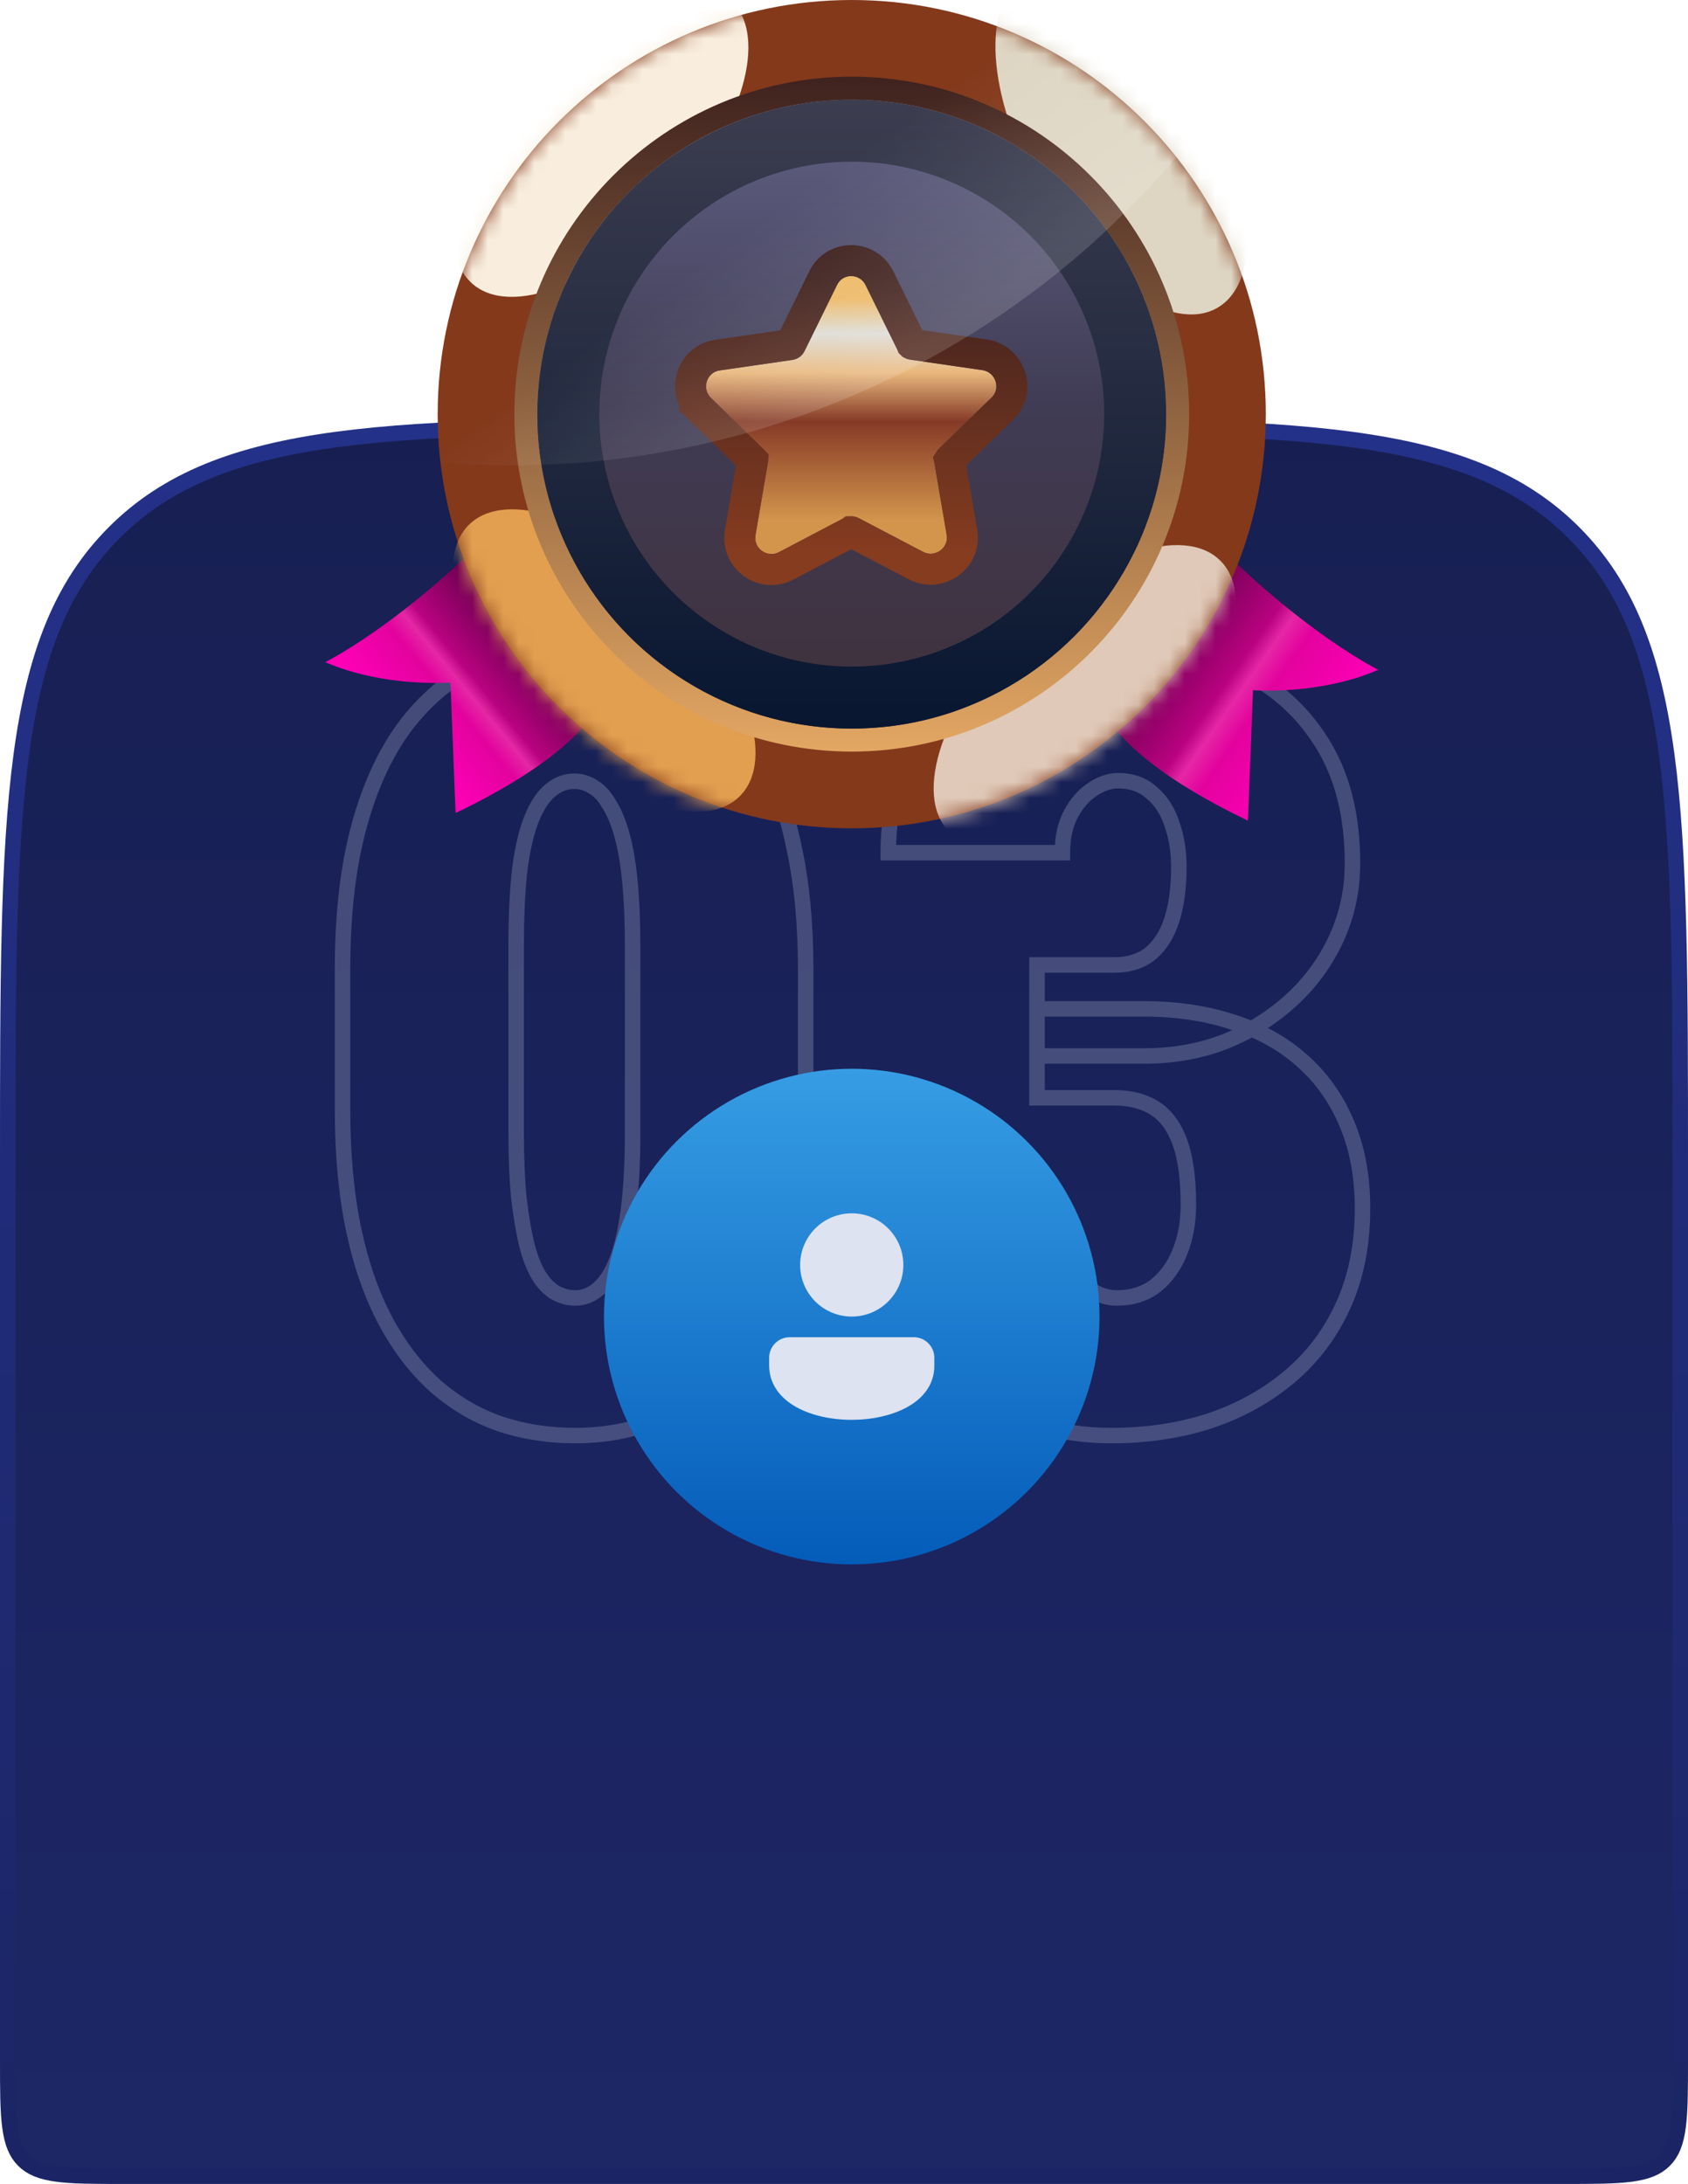 <svg width="109" height="141" viewBox="0 0 109 141" fill="none" xmlns="http://www.w3.org/2000/svg">
<path d="M48 27.5H61C72.328 27.5 80.773 27.501 87.268 28.374C93.748 29.245 98.211 30.977 101.617 34.383C105.024 37.789 106.755 42.252 107.626 48.732C108.499 55.227 108.5 63.672 108.5 75V133C108.5 134.9 108.499 136.274 108.358 137.322C108.219 138.356 107.952 138.997 107.475 139.475C106.997 139.952 106.356 140.219 105.322 140.358C104.274 140.499 102.9 140.5 101 140.5H8C6.1 140.5 4.726 140.499 3.678 140.358C2.644 140.219 2.003 139.952 1.525 139.475C1.048 138.997 0.781 138.356 0.642 137.322C0.501 136.274 0.5 134.9 0.5 133V75C0.5 63.672 0.501 55.227 1.374 48.732C2.245 42.252 3.976 37.789 7.383 34.383C10.789 30.977 15.252 29.245 21.732 28.374C28.227 27.501 36.672 27.5 48 27.5Z" fill="url(#paint0_linear_321_5835)"/>
<path d="M48 27.5H61C72.328 27.5 80.773 27.501 87.268 28.374C93.748 29.245 98.211 30.977 101.617 34.383C105.024 37.789 106.755 42.252 107.626 48.732C108.499 55.227 108.5 63.672 108.5 75V133C108.5 134.9 108.499 136.274 108.358 137.322C108.219 138.356 107.952 138.997 107.475 139.475C106.997 139.952 106.356 140.219 105.322 140.358C104.274 140.499 102.9 140.5 101 140.5H8C6.1 140.5 4.726 140.499 3.678 140.358C2.644 140.219 2.003 139.952 1.525 139.475C1.048 138.997 0.781 138.356 0.642 137.322C0.501 136.274 0.5 134.9 0.5 133V75C0.5 63.672 0.501 55.227 1.374 48.732C2.245 42.252 3.976 37.789 7.383 34.383C10.789 30.977 15.252 29.245 21.732 28.374C28.227 27.501 36.672 27.5 48 27.5Z" stroke="url(#paint1_linear_321_5835)"/>
<g opacity="0.3">
<mask id="path-2-outside-1_321_5835" maskUnits="userSpaceOnUse" x="21" y="41" width="68" height="53" fill="black">
<rect fill="white" x="21" y="41" width="68" height="53"/>
<path d="M52.026 62.571V71.663C52.026 75.241 51.662 78.351 50.933 80.994C50.203 83.637 49.167 85.825 47.822 87.557C46.501 89.288 44.928 90.576 43.105 91.419C41.283 92.262 39.289 92.684 37.124 92.684C35.392 92.684 33.752 92.421 32.202 91.897C30.675 91.351 29.297 90.53 28.066 89.436C26.836 88.32 25.776 86.93 24.888 85.267C23.999 83.603 23.315 81.644 22.837 79.388C22.358 77.109 22.119 74.534 22.119 71.663V62.571C22.119 58.971 22.484 55.861 23.213 53.24C23.942 50.597 24.979 48.41 26.323 46.678C27.69 44.946 29.285 43.658 31.108 42.815C32.931 41.972 34.925 41.551 37.09 41.551C38.822 41.551 40.44 41.824 41.943 42.371C43.47 42.895 44.849 43.715 46.079 44.832C47.332 45.926 48.403 47.304 49.292 48.968C50.181 50.631 50.853 52.602 51.309 54.881C51.787 57.137 52.026 59.7 52.026 62.571ZM40.85 73.064V61.102C40.85 59.507 40.793 58.117 40.679 56.932C40.565 55.747 40.394 54.744 40.166 53.924C39.938 53.103 39.665 52.443 39.346 51.941C39.05 51.417 38.708 51.041 38.32 50.813C37.933 50.563 37.523 50.438 37.09 50.438C36.52 50.438 36.008 50.631 35.552 51.019C35.096 51.383 34.697 51.976 34.355 52.796C34.014 53.616 33.752 54.71 33.569 56.077C33.41 57.444 33.33 59.119 33.33 61.102V73.064C33.33 74.682 33.387 76.095 33.501 77.303C33.638 78.488 33.809 79.502 34.014 80.345C34.219 81.165 34.481 81.837 34.8 82.361C35.119 82.863 35.472 83.227 35.859 83.455C36.27 83.683 36.691 83.797 37.124 83.797C37.671 83.797 38.161 83.615 38.594 83.25C39.05 82.885 39.448 82.293 39.79 81.473C40.132 80.63 40.394 79.524 40.576 78.157C40.758 76.767 40.85 75.07 40.85 73.064ZM66.963 62.298H71.953C72.91 62.298 73.696 62.047 74.311 61.546C74.927 61.022 75.382 60.293 75.679 59.358C75.975 58.401 76.123 57.273 76.123 55.975C76.123 54.972 75.975 54.049 75.679 53.206C75.405 52.363 74.972 51.691 74.38 51.19C73.81 50.665 73.081 50.403 72.192 50.403C71.645 50.403 71.087 50.597 70.518 50.984C69.971 51.349 69.515 51.873 69.15 52.557C68.786 53.24 68.603 54.072 68.603 55.052H57.358C57.358 52.226 58.031 49.811 59.375 47.806C60.719 45.778 62.485 44.228 64.673 43.157C66.883 42.063 69.264 41.517 71.816 41.517C74.87 41.517 77.559 42.063 79.883 43.157C82.207 44.228 84.03 45.823 85.352 47.942C86.673 50.039 87.334 52.636 87.334 55.735C87.334 57.444 86.992 59.051 86.309 60.555C85.625 62.059 84.668 63.38 83.438 64.519C82.207 65.659 80.783 66.559 79.165 67.22C77.547 67.858 75.781 68.177 73.867 68.177H66.963V62.298ZM66.963 70.877V65.135H73.867C75.963 65.135 77.878 65.42 79.609 65.989C81.341 66.536 82.822 67.356 84.053 68.45C85.306 69.544 86.274 70.9 86.958 72.518C87.642 74.113 87.983 75.947 87.983 78.02C87.983 80.345 87.573 82.418 86.753 84.241C85.933 86.064 84.782 87.602 83.301 88.856C81.82 90.109 80.099 91.066 78.14 91.727C76.18 92.365 74.049 92.684 71.748 92.684C69.971 92.684 68.193 92.41 66.416 91.863C64.662 91.294 63.055 90.428 61.597 89.266C60.138 88.081 58.965 86.577 58.076 84.754C57.188 82.908 56.743 80.709 56.743 78.157H68.022C68.022 79.205 68.216 80.162 68.603 81.028C68.991 81.871 69.492 82.544 70.107 83.045C70.745 83.546 71.418 83.797 72.124 83.797C73.104 83.797 73.936 83.535 74.619 83.011C75.303 82.464 75.827 81.735 76.191 80.823C76.556 79.912 76.738 78.898 76.738 77.781C76.738 76.095 76.556 74.751 76.191 73.748C75.827 72.745 75.291 72.016 74.585 71.561C73.879 71.105 73.001 70.877 71.953 70.877H66.963Z"/>
</mask>
<path d="M50.933 80.994L50.451 80.861L50.933 80.994ZM47.822 87.557L47.427 87.25L47.425 87.253L47.822 87.557ZM32.202 91.897L32.033 92.368L32.042 92.371L32.202 91.897ZM28.066 89.436L27.73 89.807L27.734 89.81L28.066 89.436ZM22.837 79.388L22.348 79.49L22.348 79.491L22.837 79.388ZM23.213 53.24L23.695 53.374L23.695 53.373L23.213 53.24ZM26.323 46.678L25.931 46.368L25.928 46.371L26.323 46.678ZM41.943 42.371L41.773 42.841L41.781 42.844L41.943 42.371ZM46.079 44.832L45.743 45.202L45.75 45.209L46.079 44.832ZM51.309 54.881L50.818 54.979L50.819 54.985L51.309 54.881ZM40.679 56.932L40.181 56.98L40.679 56.932ZM39.346 51.941L38.91 52.187L38.917 52.199L38.924 52.21L39.346 51.941ZM38.32 50.813L38.049 51.233L38.058 51.239L38.067 51.244L38.32 50.813ZM35.552 51.019L35.864 51.409L35.87 51.404L35.876 51.4L35.552 51.019ZM33.569 56.077L33.074 56.011L33.073 56.019L33.569 56.077ZM33.501 77.303L33.003 77.35L33.004 77.36L33.501 77.303ZM34.014 80.345L33.528 80.463L33.529 80.466L34.014 80.345ZM34.8 82.361L34.373 82.621L34.378 82.63L34.8 82.361ZM35.859 83.455L35.606 83.886L35.617 83.892L35.859 83.455ZM38.594 83.25L38.281 82.859L38.272 82.868L38.594 83.25ZM39.79 81.473L40.252 81.665L40.253 81.66L39.79 81.473ZM40.576 78.157L41.072 78.223L41.072 78.222L40.576 78.157ZM52.026 62.571H51.526V71.663H52.026H52.526V62.571H52.026ZM52.026 71.663H51.526C51.526 75.209 51.165 78.272 50.451 80.861L50.933 80.994L51.415 81.127C52.159 78.43 52.526 75.273 52.526 71.663H52.026ZM50.933 80.994L50.451 80.861C49.735 83.457 48.723 85.581 47.427 87.25L47.822 87.557L48.217 87.863C49.61 86.069 50.672 83.818 51.415 81.127L50.933 80.994ZM47.822 87.557L47.425 87.253C46.148 88.926 44.639 90.159 42.896 90.965L43.105 91.419L43.315 91.873C45.218 90.993 46.853 89.651 48.22 87.86L47.822 87.557ZM43.105 91.419L42.896 90.965C41.144 91.775 39.222 92.184 37.124 92.184V92.684V93.184C39.355 93.184 41.422 92.749 43.315 91.873L43.105 91.419ZM37.124 92.684V92.184C35.444 92.184 33.857 91.93 32.362 91.424L32.202 91.897L32.042 92.371C33.646 92.914 35.341 93.184 37.124 93.184V92.684ZM32.202 91.897L32.371 91.427C30.905 90.902 29.582 90.115 28.399 89.063L28.066 89.436L27.734 89.81C29.012 90.946 30.446 91.799 32.033 92.368L32.202 91.897ZM28.066 89.436L28.402 89.066C27.22 87.993 26.194 86.651 25.329 85.031L24.888 85.267L24.447 85.502C25.359 87.21 26.452 88.647 27.73 89.807L28.066 89.436ZM24.888 85.267L25.329 85.031C24.466 83.417 23.797 81.504 23.326 79.284L22.837 79.388L22.348 79.491C22.834 81.784 23.532 83.789 24.447 85.502L24.888 85.267ZM22.837 79.388L23.326 79.285C22.856 77.047 22.619 74.507 22.619 71.663H22.119H21.619C21.619 74.561 21.861 77.171 22.348 79.49L22.837 79.388ZM22.119 71.663H22.619V62.571H22.119H21.619V71.663H22.119ZM22.119 62.571H22.619C22.619 59.003 22.981 55.94 23.695 53.374L23.213 53.24L22.731 53.106C21.987 55.782 21.619 58.939 21.619 62.571H22.119ZM23.213 53.24L23.695 53.373C24.411 50.778 25.423 48.653 26.718 46.984L26.323 46.678L25.928 46.371C24.535 48.166 23.473 50.416 22.731 53.107L23.213 53.24ZM26.323 46.678L26.716 46.988C28.039 45.311 29.573 44.076 31.318 43.269L31.108 42.815L30.898 42.362C28.997 43.241 27.342 44.581 25.931 46.368L26.323 46.678ZM31.108 42.815L31.318 43.269C33.07 42.459 34.992 42.051 37.09 42.051V41.551V41.051C34.858 41.051 32.792 41.486 30.898 42.362L31.108 42.815ZM37.09 41.551V42.051C38.768 42.051 40.328 42.316 41.773 42.841L41.943 42.371L42.114 41.901C40.551 41.333 38.875 41.051 37.09 41.051V41.551ZM41.943 42.371L41.781 42.844C43.242 43.345 44.561 44.13 45.743 45.202L46.079 44.832L46.415 44.462C45.136 43.301 43.699 42.445 42.106 41.898L41.943 42.371ZM46.079 44.832L45.75 45.209C46.952 46.258 47.987 47.586 48.851 49.203L49.292 48.968L49.733 48.732C48.82 47.022 47.712 45.594 46.408 44.455L46.079 44.832ZM49.292 48.968L48.851 49.203C49.712 50.815 50.37 52.738 50.818 54.979L51.309 54.881L51.799 54.783C51.336 52.467 50.649 50.447 49.733 48.732L49.292 48.968ZM51.309 54.881L50.819 54.985C51.289 57.199 51.526 59.727 51.526 62.571H52.026H52.526C52.526 59.673 52.285 57.074 51.798 54.777L51.309 54.881ZM40.85 73.064H41.35V61.102H40.85H40.35V73.064H40.85ZM40.85 61.102H41.35C41.35 59.495 41.292 58.089 41.176 56.884L40.679 56.932L40.181 56.98C40.293 58.144 40.35 59.517 40.35 61.102H40.85ZM40.679 56.932L41.176 56.884C41.061 55.68 40.886 54.647 40.648 53.79L40.166 53.924L39.684 54.058C39.902 54.841 40.069 55.813 40.181 56.98L40.679 56.932ZM40.166 53.924L40.648 53.79C40.412 52.941 40.122 52.23 39.767 51.673L39.346 51.941L38.924 52.21C39.208 52.656 39.464 53.266 39.684 54.058L40.166 53.924ZM39.346 51.941L39.781 51.695C39.456 51.12 39.059 50.668 38.574 50.383L38.32 50.813L38.067 51.244C38.357 51.415 38.643 51.715 38.91 52.187L39.346 51.941ZM38.32 50.813L38.592 50.394C38.129 50.094 37.626 49.938 37.09 49.938V50.438V50.938C37.42 50.938 37.737 51.031 38.049 51.233L38.32 50.813ZM37.09 50.438V49.938C36.395 49.938 35.769 50.178 35.228 50.638L35.552 51.019L35.876 51.4C36.246 51.085 36.645 50.938 37.09 50.938V50.438ZM35.552 51.019L35.239 50.628C34.693 51.066 34.253 51.743 33.894 52.604L34.355 52.796L34.817 52.988C35.142 52.208 35.499 51.701 35.864 51.409L35.552 51.019ZM34.355 52.796L33.894 52.604C33.529 53.48 33.259 54.622 33.074 56.011L33.569 56.077L34.065 56.143C34.244 54.798 34.499 53.752 34.817 52.988L34.355 52.796ZM33.569 56.077L33.073 56.019C32.91 57.412 32.83 59.107 32.83 61.102H33.33H33.83C33.83 59.131 33.909 57.477 34.066 56.135L33.569 56.077ZM33.33 61.102H32.83V73.064H33.33H33.83V61.102H33.33ZM33.33 73.064H32.83C32.83 74.693 32.887 76.122 33.003 77.35L33.501 77.303L33.999 77.256C33.887 76.068 33.83 74.671 33.83 73.064H33.33ZM33.501 77.303L33.004 77.36C33.142 78.558 33.316 79.594 33.528 80.463L34.014 80.345L34.499 80.227C34.301 79.409 34.133 78.417 33.998 77.245L33.501 77.303ZM34.014 80.345L33.529 80.466C33.742 81.318 34.02 82.041 34.373 82.621L34.8 82.361L35.227 82.101C34.942 81.633 34.696 81.012 34.499 80.224L34.014 80.345ZM34.8 82.361L34.378 82.63C34.726 83.177 35.132 83.607 35.606 83.886L35.859 83.455L36.113 83.024C35.812 82.847 35.511 82.548 35.222 82.093L34.8 82.361ZM35.859 83.455L35.617 83.892C36.095 84.158 36.599 84.297 37.124 84.297V83.797V83.297C36.783 83.297 36.444 83.208 36.102 83.018L35.859 83.455ZM37.124 83.797V84.297C37.793 84.297 38.396 84.07 38.916 83.632L38.594 83.25L38.272 82.868C37.925 83.159 37.549 83.297 37.124 83.297V83.797ZM38.594 83.25L38.906 83.64C39.453 83.203 39.893 82.526 40.252 81.665L39.79 81.473L39.328 81.28C39.004 82.06 38.646 82.568 38.281 82.86L38.594 83.25ZM39.79 81.473L40.253 81.66C40.617 80.764 40.886 79.613 41.072 78.223L40.576 78.157L40.081 78.091C39.901 79.436 39.647 80.495 39.327 81.285L39.79 81.473ZM40.576 78.157L41.072 78.222C41.258 76.804 41.35 75.083 41.35 73.064H40.85H40.35C40.35 75.056 40.259 76.731 40.08 78.092L40.576 78.157ZM66.963 62.298V61.798H66.463V62.298H66.963ZM74.311 61.546L74.627 61.934L74.636 61.926L74.311 61.546ZM75.679 59.358L76.155 59.51L76.156 59.506L75.679 59.358ZM75.679 53.206L75.203 53.36L75.207 53.372L75.679 53.206ZM74.38 51.19L74.041 51.557L74.049 51.564L74.057 51.571L74.38 51.19ZM70.518 50.984L70.795 51.4L70.799 51.398L70.518 50.984ZM68.603 55.052V55.552H69.103V55.052H68.603ZM57.358 55.052H56.858V55.552H57.358V55.052ZM59.375 47.806L59.79 48.084L59.792 48.082L59.375 47.806ZM64.673 43.157L64.893 43.606L64.895 43.605L64.673 43.157ZM79.883 43.157L79.67 43.61L79.674 43.611L79.883 43.157ZM85.352 47.942L84.927 48.207L84.929 48.209L85.352 47.942ZM79.165 67.22L79.349 67.685L79.354 67.683L79.165 67.22ZM66.963 68.177H66.463V68.677H66.963V68.177ZM66.963 70.877H66.463V71.377H66.963V70.877ZM66.963 65.135V64.635H66.463V65.135H66.963ZM79.609 65.989L79.453 66.464L79.459 66.466L79.609 65.989ZM84.053 68.45L83.721 68.824L83.724 68.827L84.053 68.45ZM86.958 72.518L86.497 72.712L86.498 72.715L86.958 72.518ZM86.753 84.241L86.297 84.036L86.753 84.241ZM78.14 91.727L78.294 92.202L78.299 92.2L78.14 91.727ZM66.416 91.863L66.262 92.339L66.269 92.341L66.416 91.863ZM61.597 89.266L61.281 89.654L61.285 89.657L61.597 89.266ZM58.076 84.754L57.626 84.971L57.627 84.973L58.076 84.754ZM56.743 78.157V77.657H56.243V78.157H56.743ZM68.022 78.157H68.522V77.657H68.022V78.157ZM68.603 81.028L68.147 81.233L68.149 81.237L68.603 81.028ZM70.107 83.045L69.791 83.433L69.799 83.438L70.107 83.045ZM74.619 83.011L74.923 83.408L74.931 83.401L74.619 83.011ZM76.191 73.748L75.722 73.919L76.191 73.748ZM66.963 62.298V62.798H71.953V62.298V61.798H66.963V62.298ZM71.953 62.298V62.798C73.001 62.798 73.906 62.522 74.627 61.934L74.311 61.546L73.996 61.158C73.487 61.573 72.82 61.798 71.953 61.798V62.298ZM74.311 61.546L74.636 61.926C75.336 61.33 75.837 60.514 76.155 59.51L75.679 59.358L75.202 59.207C74.928 60.071 74.517 60.714 73.987 61.165L74.311 61.546ZM75.679 59.358L76.156 59.506C76.471 58.49 76.623 57.31 76.623 55.975H76.123H75.623C75.623 57.237 75.479 58.313 75.201 59.211L75.679 59.358ZM76.123 55.975H76.623C76.623 54.922 76.468 53.943 76.15 53.04L75.679 53.206L75.207 53.372C75.482 54.156 75.623 55.022 75.623 55.975H76.123ZM75.679 53.206L76.154 53.052C75.856 52.133 75.376 51.377 74.703 50.808L74.38 51.19L74.057 51.571C74.569 52.004 74.954 52.593 75.203 53.36L75.679 53.206ZM74.38 51.19L74.718 50.822C74.043 50.2 73.187 49.903 72.192 49.903V50.403V50.903C72.975 50.903 73.578 51.131 74.041 51.557L74.38 51.19ZM72.192 50.403V49.903C71.522 49.903 70.867 50.142 70.236 50.571L70.518 50.984L70.799 51.398C71.307 51.052 71.769 50.903 72.192 50.903V50.403ZM70.518 50.984L70.24 50.568C69.613 50.986 69.106 51.578 68.709 52.321L69.15 52.557L69.592 52.792C69.924 52.168 70.328 51.712 70.795 51.4L70.518 50.984ZM69.15 52.557L68.709 52.321C68.297 53.094 68.103 54.011 68.103 55.052H68.603H69.103C69.103 54.133 69.275 53.386 69.592 52.792L69.15 52.557ZM68.603 55.052V54.552H57.358V55.052V55.552H68.603V55.052ZM57.358 55.052H57.858C57.858 52.308 58.51 49.994 59.79 48.084L59.375 47.806L58.96 47.527C57.551 49.628 56.858 52.144 56.858 55.052H57.358ZM59.375 47.806L59.792 48.082C61.087 46.128 62.785 44.638 64.893 43.606L64.673 43.157L64.453 42.708C62.186 43.818 60.352 45.427 58.958 47.529L59.375 47.806ZM64.673 43.157L64.895 43.605C67.034 42.547 69.338 42.017 71.816 42.017V41.517V41.017C69.19 41.017 66.733 41.58 64.451 42.709L64.673 43.157ZM71.816 41.517V42.017C74.81 42.017 77.424 42.553 79.67 43.61L79.883 43.157L80.096 42.705C77.694 41.574 74.93 41.017 71.816 41.017V41.517ZM79.883 43.157L79.674 43.611C81.912 44.642 83.659 46.173 84.927 48.207L85.352 47.942L85.776 47.678C84.401 45.474 82.503 43.814 80.092 42.703L79.883 43.157ZM85.352 47.942L84.929 48.209C86.189 50.208 86.834 52.707 86.834 55.735H87.334H87.834C87.834 52.566 87.158 49.87 85.775 47.676L85.352 47.942ZM87.334 55.735H86.834C86.834 57.376 86.506 58.911 85.853 60.348L86.309 60.555L86.764 60.762C87.478 59.19 87.834 57.513 87.834 55.735H87.334ZM86.309 60.555L85.853 60.348C85.198 61.79 84.28 63.058 83.098 64.153L83.438 64.519L83.777 64.886C85.056 63.703 86.052 62.327 86.764 60.762L86.309 60.555ZM83.438 64.519L83.098 64.153C81.913 65.249 80.541 66.118 78.976 66.757L79.165 67.22L79.354 67.683C81.025 67 82.501 66.068 83.777 64.886L83.438 64.519ZM79.165 67.22L78.982 66.755C77.428 67.367 75.725 67.677 73.867 67.677V68.177V68.677C75.838 68.677 77.667 68.348 79.349 67.685L79.165 67.22ZM73.867 68.177V67.677H66.963V68.177V68.677H73.867V68.177ZM66.963 68.177H67.463V62.298H66.963H66.463V68.177H66.963ZM66.963 70.877H67.463V65.135H66.963H66.463V70.877H66.963ZM66.963 65.135V65.635H73.867V65.135V64.635H66.963V65.135ZM73.867 65.135V65.635C75.918 65.635 77.779 65.913 79.453 66.464L79.609 65.989L79.766 65.514C77.977 64.926 76.009 64.635 73.867 64.635V65.135ZM79.609 65.989L79.459 66.466C81.13 66.994 82.548 67.781 83.721 68.824L84.053 68.45L84.385 68.076C83.097 66.931 81.552 66.078 79.76 65.513L79.609 65.989ZM84.053 68.45L83.724 68.827C84.917 69.868 85.842 71.16 86.497 72.712L86.958 72.518L87.419 72.323C86.707 70.639 85.695 69.22 84.382 68.073L84.053 68.45ZM86.958 72.518L86.498 72.715C87.151 74.237 87.483 76.002 87.483 78.02H87.983H88.483C88.483 75.892 88.132 73.989 87.418 72.321L86.958 72.518ZM87.983 78.02H87.483C87.483 80.285 87.084 82.287 86.297 84.036L86.753 84.241L87.209 84.446C88.063 82.549 88.483 80.404 88.483 78.02H87.983ZM86.753 84.241L86.297 84.036C85.506 85.793 84.4 87.27 82.978 88.474L83.301 88.856L83.624 89.237C85.164 87.934 86.359 86.335 87.209 84.446L86.753 84.241ZM83.301 88.856L82.978 88.474C81.548 89.684 79.884 90.611 77.98 91.253L78.14 91.727L78.299 92.2C80.315 91.521 82.091 90.534 83.624 89.237L83.301 88.856ZM78.14 91.727L77.985 91.251C76.081 91.871 74.003 92.184 71.748 92.184V92.684V93.184C74.096 93.184 76.279 92.858 78.294 92.202L78.14 91.727ZM71.748 92.684V92.184C70.023 92.184 68.295 91.918 66.563 91.385L66.416 91.863L66.269 92.341C68.092 92.902 69.919 93.184 71.748 93.184V92.684ZM66.416 91.863L66.57 91.388C64.874 90.837 63.32 90 61.908 88.875L61.597 89.266L61.285 89.657C62.79 90.856 64.449 91.751 66.262 92.339L66.416 91.863ZM61.597 89.266L61.912 88.878C60.514 87.742 59.385 86.298 58.526 84.535L58.076 84.754L57.627 84.973C58.545 86.856 59.762 88.419 61.281 89.654L61.597 89.266ZM58.076 84.754L58.527 84.537C57.678 82.773 57.243 80.652 57.243 78.157H56.743H56.243C56.243 80.766 56.697 83.043 57.626 84.971L58.076 84.754ZM56.743 78.157V78.657H68.022V78.157V77.657H56.743V78.157ZM68.022 78.157H67.522C67.522 79.268 67.728 80.296 68.147 81.233L68.603 81.028L69.06 80.824C68.704 80.029 68.522 79.142 68.522 78.157H68.022ZM68.603 81.028L68.149 81.237C68.563 82.138 69.108 82.876 69.792 83.433L70.107 83.045L70.423 82.657C69.876 82.212 69.419 81.605 69.058 80.82L68.603 81.028ZM70.107 83.045L69.799 83.438C70.511 83.998 71.289 84.297 72.124 84.297V83.797V83.297C71.546 83.297 70.98 83.095 70.416 82.652L70.107 83.045ZM72.124 83.797V84.297C73.198 84.297 74.141 84.008 74.923 83.407L74.619 83.011L74.315 82.614C73.73 83.062 73.01 83.297 72.124 83.297V83.797ZM74.619 83.011L74.931 83.401C75.69 82.794 76.263 81.991 76.656 81.009L76.191 80.823L75.727 80.638C75.391 81.479 74.915 82.134 74.307 82.62L74.619 83.011ZM76.191 80.823L76.656 81.009C77.047 80.031 77.238 78.953 77.238 77.781H76.738H76.238C76.238 78.843 76.065 79.793 75.727 80.638L76.191 80.823ZM76.738 77.781H77.238C77.238 76.067 77.054 74.657 76.661 73.577L76.191 73.748L75.722 73.919C76.058 74.844 76.238 76.124 76.238 77.781H76.738ZM76.191 73.748L76.661 73.577C76.27 72.5 75.676 71.67 74.856 71.14L74.585 71.561L74.314 71.981C74.906 72.363 75.384 72.991 75.722 73.919L76.191 73.748ZM74.585 71.561L74.856 71.14C74.051 70.621 73.074 70.377 71.953 70.377V70.877V71.377C72.929 71.377 73.706 71.589 74.314 71.981L74.585 71.561ZM71.953 70.877V70.377H66.963V70.877V71.377H71.953V70.877Z" fill="#ABB1CC" mask="url(#path-2-outside-1_321_5835)"/>
</g>
<path d="M72.165 47.204C72.165 47.204 73.155 48.636 76.309 50.647C76.545 50.795 76.793 50.949 77.054 51.104C78.044 51.697 79.208 52.327 80.582 52.981L80.913 44.563C80.913 44.563 85.204 44.893 89 43.243C88.563 43.025 86.678 42.01 83.968 39.909C83.725 39.722 83.472 39.524 83.218 39.318C82.02 38.354 80.685 37.194 79.257 35.816C77.117 39.447 72.165 47.204 72.165 47.204Z" fill="url(#paint2_linear_321_5835)"/>
<path d="M37.835 46.709C37.835 46.709 36.845 48.141 33.691 50.152C33.455 50.3 33.207 50.454 32.946 50.609C31.956 51.201 30.801 51.832 29.418 52.485L29.087 44.068C29.087 44.068 24.796 44.398 21 42.748C21.437 42.53 23.322 41.515 26.032 39.414C26.275 39.227 26.527 39.029 26.782 38.823C27.98 37.859 29.315 36.699 30.743 35.32C32.883 38.952 37.835 46.709 37.835 46.709Z" fill="url(#paint3_linear_321_5835)"/>
<path d="M55.001 0C69.767 0.001 81.738 11.971 81.738 26.738C81.738 41.504 69.767 53.476 55.001 53.476C40.234 53.476 28.262 41.505 28.262 26.738C28.262 11.971 40.234 0 55.001 0ZM55.001 6.437C43.789 6.437 34.699 15.526 34.699 26.738C34.699 37.95 43.789 47.038 55.001 47.038C66.212 47.038 75.301 37.949 75.301 26.738C75.301 15.526 66.212 6.437 55.001 6.437Z" fill="#84391B"/>
<mask id="mask0_321_5835" style="mask-type:alpha" maskUnits="userSpaceOnUse" x="28" y="0" width="54" height="54">
<path d="M55.001 0C69.767 0.001 81.738 11.971 81.738 26.738C81.738 41.504 69.767 53.476 55.001 53.476C40.234 53.476 28.262 41.505 28.262 26.738C28.262 11.971 40.234 0 55.001 0ZM55.001 6.437C43.789 6.437 34.699 15.526 34.699 26.738C34.699 37.95 43.789 47.038 55.001 47.038C66.212 47.038 75.301 37.949 75.301 26.738C75.301 15.526 66.212 6.437 55.001 6.437Z" fill="#6C7E92"/>
</mask>
<g mask="url(#mask0_321_5835)">
<g filter="url(#filter0_f_321_5835)">
<ellipse cx="38.821" cy="9.152" rx="6.107" ry="12.379" transform="rotate(42.553 38.821 9.152)" fill="#F9EEDE"/>
</g>
<g filter="url(#filter1_f_321_5835)">
<ellipse cx="72.42" cy="9.152" rx="6.107" ry="12.379" transform="rotate(150 72.42 9.152)" fill="#DED6C3"/>
</g>
<g filter="url(#filter2_f_321_5835)">
<ellipse cx="70.052" cy="44.955" rx="6.107" ry="12.379" transform="rotate(-135 70.052 44.955)" fill="#E0C9B8"/>
</g>
<g filter="url(#filter3_f_321_5835)">
<ellipse cx="39.023" cy="42.645" rx="6.107" ry="12.379" transform="rotate(-45 39.023 42.645)" fill="#E29F50"/>
</g>
</g>
<circle cx="55" cy="26.738" r="20.301" fill="url(#paint4_linear_321_5835)"/>
<path d="M55 4.951C67.032 4.951 76.787 14.706 76.787 26.738C76.787 38.77 67.032 48.524 55 48.524C42.968 48.524 33.214 38.77 33.214 26.738C33.214 14.706 42.968 4.951 55 4.951ZM55 6.437C43.788 6.437 34.699 15.526 34.699 26.738C34.699 37.95 43.788 47.039 55 47.039C66.212 47.039 75.3 37.95 75.3 26.738C75.3 15.526 66.212 6.437 55 6.437Z" fill="url(#paint5_linear_321_5835)"/>
<path d="M55.898 18.417L57.978 22.643C58.126 22.956 58.423 23.171 58.77 23.22L63.441 23.897C64.299 24.029 64.646 25.085 64.019 25.68L60.635 28.964C60.388 29.212 60.272 29.558 60.338 29.888L61.13 34.526C61.279 35.384 60.371 36.028 59.612 35.632L55.453 33.453C55.139 33.288 54.776 33.288 54.479 33.453L50.303 35.648C49.527 36.045 48.636 35.401 48.785 34.543L49.577 29.905C49.643 29.558 49.527 29.212 49.28 28.98L45.913 25.696C45.286 25.085 45.632 24.029 46.49 23.913L51.161 23.237C51.508 23.187 51.805 22.973 51.954 22.659L54.033 18.434C54.396 17.625 55.519 17.625 55.898 18.417Z" fill="url(#paint6_linear_321_5835)"/>
<path d="M53.136 17.992C53.87 16.423 56.058 16.455 56.795 17.976L58.876 22.201L58.881 22.215C58.883 22.217 58.885 22.219 58.888 22.222C58.892 22.224 58.9 22.229 58.912 22.23H58.914L63.584 22.907L63.593 22.908C65.234 23.161 65.959 25.205 64.714 26.396L61.342 29.671L61.321 29.702L61.322 29.706L61.324 29.72L62.116 34.355L62.137 34.513C62.297 36.123 60.58 37.265 59.149 36.519L59.148 36.518L54.989 34.339L54.987 34.338C54.973 34.331 54.964 34.329 54.96 34.329L54.955 34.333L54.944 34.339L50.768 36.533L50.758 36.539C49.267 37.3 47.507 36.063 47.799 34.372L48.591 29.736L48.592 29.727L48.594 29.718L48.595 29.71L48.581 29.696L45.214 26.412L45.215 26.411C44.003 25.23 44.657 23.159 46.347 22.924L51.018 22.247H51.02C51.032 22.245 51.04 22.241 51.044 22.238C51.047 22.236 51.049 22.234 51.05 22.232L51.056 22.218L53.136 17.992Z" stroke="url(#paint7_linear_321_5835)" stroke-width="2"/>
<circle cx="55" cy="26.738" r="18.301" stroke="url(#paint8_linear_321_5835)" stroke-width="4"/>
<path opacity="0.15" d="M75.961 10.15C74.705 11.654 73.562 12.815 72.168 14.165C72.064 14.268 71.961 14.37 71.858 14.473C71.789 14.541 71.737 14.592 71.669 14.661C71.41 14.9 71.152 15.156 70.877 15.395C70.774 15.481 70.688 15.566 70.584 15.669C70.516 15.72 70.447 15.788 70.395 15.84C70.309 15.925 70.223 15.993 70.137 16.062C60.98 24.11 49.346 29.014 37.057 29.902C36.937 29.902 36.833 29.919 36.713 29.919C36.627 29.919 36.541 29.936 36.455 29.936C36.317 29.936 36.197 29.953 36.059 29.953C35.611 29.971 35.164 30.005 34.716 30.005C34.579 30.005 34.424 30.022 34.286 30.022C33.942 30.039 33.598 30.039 33.271 30.039C31.67 30.039 30.069 29.988 28.451 29.851C28.331 28.843 28.262 27.8 28.262 26.758C28.262 11.978 40.327 0 55.198 0C61.893 0 67.862 2.569 72.578 6.602C73.8 7.644 74.929 8.903 75.961 10.15Z" fill="url(#paint9_linear_321_5835)"/>
<circle cx="55" cy="85" r="16" fill="url(#paint10_linear_321_5835)"/>
<path d="M55 78.333C54.116 78.333 53.268 78.684 52.643 79.31C52.018 79.935 51.667 80.783 51.667 81.667C51.667 82.551 52.018 83.399 52.643 84.024C53.268 84.649 54.116 85 55 85C55.884 85 56.732 84.649 57.357 84.024C57.982 83.399 58.333 82.551 58.333 81.667C58.333 80.783 57.982 79.935 57.357 79.31C56.732 78.684 55.884 78.333 55 78.333ZM59.007 86.333H50.993C50.262 86.333 49.667 86.928 49.667 87.66V88.167C49.667 89.271 50.295 90.225 51.436 90.854C52.385 91.378 53.651 91.667 55 91.667C57.569 91.667 60.333 90.571 60.333 88.167V87.66C60.333 86.928 59.738 86.333 59.007 86.333Z" fill="#DDE3F0"/>
<defs>
<filter id="filter0_f_321_5835" x="-29.684" y="-59.861" width="137.01" height="138.026" filterUnits="userSpaceOnUse" color-interpolation-filters="sRGB">
<feFlood flood-opacity="0" result="BackgroundImageFix"/>
<feBlend mode="normal" in="SourceGraphic" in2="BackgroundImageFix" result="shape"/>
<feGaussianBlur stdDeviation="29.5" result="effect1_foregroundBlur_321_5835"/>
</filter>
<filter id="filter1_f_321_5835" x="5.279" y="-60.997" width="134.282" height="140.299" filterUnits="userSpaceOnUse" color-interpolation-filters="sRGB">
<feFlood flood-opacity="0" result="BackgroundImageFix"/>
<feBlend mode="normal" in="SourceGraphic" in2="BackgroundImageFix" result="shape"/>
<feGaussianBlur stdDeviation="29.5" result="effect1_foregroundBlur_321_5835"/>
</filter>
<filter id="filter2_f_321_5835" x="1.289" y="-23.807" width="137.525" height="137.525" filterUnits="userSpaceOnUse" color-interpolation-filters="sRGB">
<feFlood flood-opacity="0" result="BackgroundImageFix"/>
<feBlend mode="normal" in="SourceGraphic" in2="BackgroundImageFix" result="shape"/>
<feGaussianBlur stdDeviation="29.5" result="effect1_foregroundBlur_321_5835"/>
</filter>
<filter id="filter3_f_321_5835" x="-29.74" y="-26.118" width="137.525" height="137.525" filterUnits="userSpaceOnUse" color-interpolation-filters="sRGB">
<feFlood flood-opacity="0" result="BackgroundImageFix"/>
<feBlend mode="normal" in="SourceGraphic" in2="BackgroundImageFix" result="shape"/>
<feGaussianBlur stdDeviation="29.5" result="effect1_foregroundBlur_321_5835"/>
</filter>
<linearGradient id="paint0_linear_321_5835" x1="99.567" y1="141" x2="99.567" y2="27" gradientUnits="userSpaceOnUse">
<stop stop-color="#1D2766"/>
<stop offset="1" stop-color="#171F52"/>
</linearGradient>
<linearGradient id="paint1_linear_321_5835" x1="54.5" y1="27" x2="54.5" y2="141" gradientUnits="userSpaceOnUse">
<stop stop-color="#243189"/>
<stop offset="1" stop-color="#1B2565"/>
</linearGradient>
<linearGradient id="paint2_linear_321_5835" x1="85.308" y1="48.494" x2="75.284" y2="41.475" gradientUnits="userSpaceOnUse">
<stop stop-color="#FF00B7"/>
<stop offset="0.405" stop-color="#E3029E"/>
<stop offset="0.528" stop-color="#E527A5"/>
<stop offset="0.617" stop-color="#B90280"/>
<stop offset="1" stop-color="#730054"/>
</linearGradient>
<linearGradient id="paint3_linear_321_5835" x1="26.529" y1="48.277" x2="34.039" y2="42.087" gradientUnits="userSpaceOnUse">
<stop stop-color="#FF00B7"/>
<stop offset="0.405" stop-color="#E3029E"/>
<stop offset="0.528" stop-color="#E527A5"/>
<stop offset="0.617" stop-color="#B90280"/>
<stop offset="1" stop-color="#730054"/>
</linearGradient>
<linearGradient id="paint4_linear_321_5835" x1="55" y1="6.437" x2="55" y2="47.039" gradientUnits="userSpaceOnUse">
<stop stop-color="#616184"/>
<stop offset="0.484" stop-color="#403C55"/>
<stop offset="1" stop-color="#40303A"/>
</linearGradient>
<linearGradient id="paint5_linear_321_5835" x1="55" y1="4.951" x2="55" y2="48.524" gradientUnits="userSpaceOnUse">
<stop stop-color="#3F221F"/>
<stop offset="1" stop-color="#E3A763"/>
</linearGradient>
<linearGradient id="paint6_linear_321_5835" x1="54.957" y1="18" x2="54.957" y2="33.613" gradientUnits="userSpaceOnUse">
<stop offset="0.082" stop-color="#EDB966"/>
<stop offset="0.226" stop-color="#DDDCD7"/>
<stop offset="0.388" stop-color="#E9B87D"/>
<stop offset="0.59" stop-color="#853A27"/>
<stop offset="1" stop-color="#D3954C"/>
</linearGradient>
<linearGradient id="paint7_linear_321_5835" x1="54.966" y1="17.825" x2="54.966" y2="35.768" gradientUnits="userSpaceOnUse">
<stop stop-color="#3F221F"/>
<stop offset="1" stop-color="#863C1F"/>
</linearGradient>
<linearGradient id="paint8_linear_321_5835" x1="55" y1="6.432" x2="55" y2="47.033" gradientUnits="userSpaceOnUse">
<stop stop-color="#3C3D4F"/>
<stop offset="1" stop-color="#081630"/>
</linearGradient>
<linearGradient id="paint9_linear_321_5835" x1="40.866" y1="4.122" x2="55.97" y2="25.264" gradientUnits="userSpaceOnUse">
<stop offset="0.508" stop-color="white" stop-opacity="0"/>
<stop offset="1" stop-color="white"/>
</linearGradient>
<linearGradient id="paint10_linear_321_5835" x1="55" y1="69" x2="55" y2="101" gradientUnits="userSpaceOnUse">
<stop stop-color="#369DE4"/>
<stop offset="1" stop-color="#045CB9"/>
</linearGradient>
</defs>
</svg>
